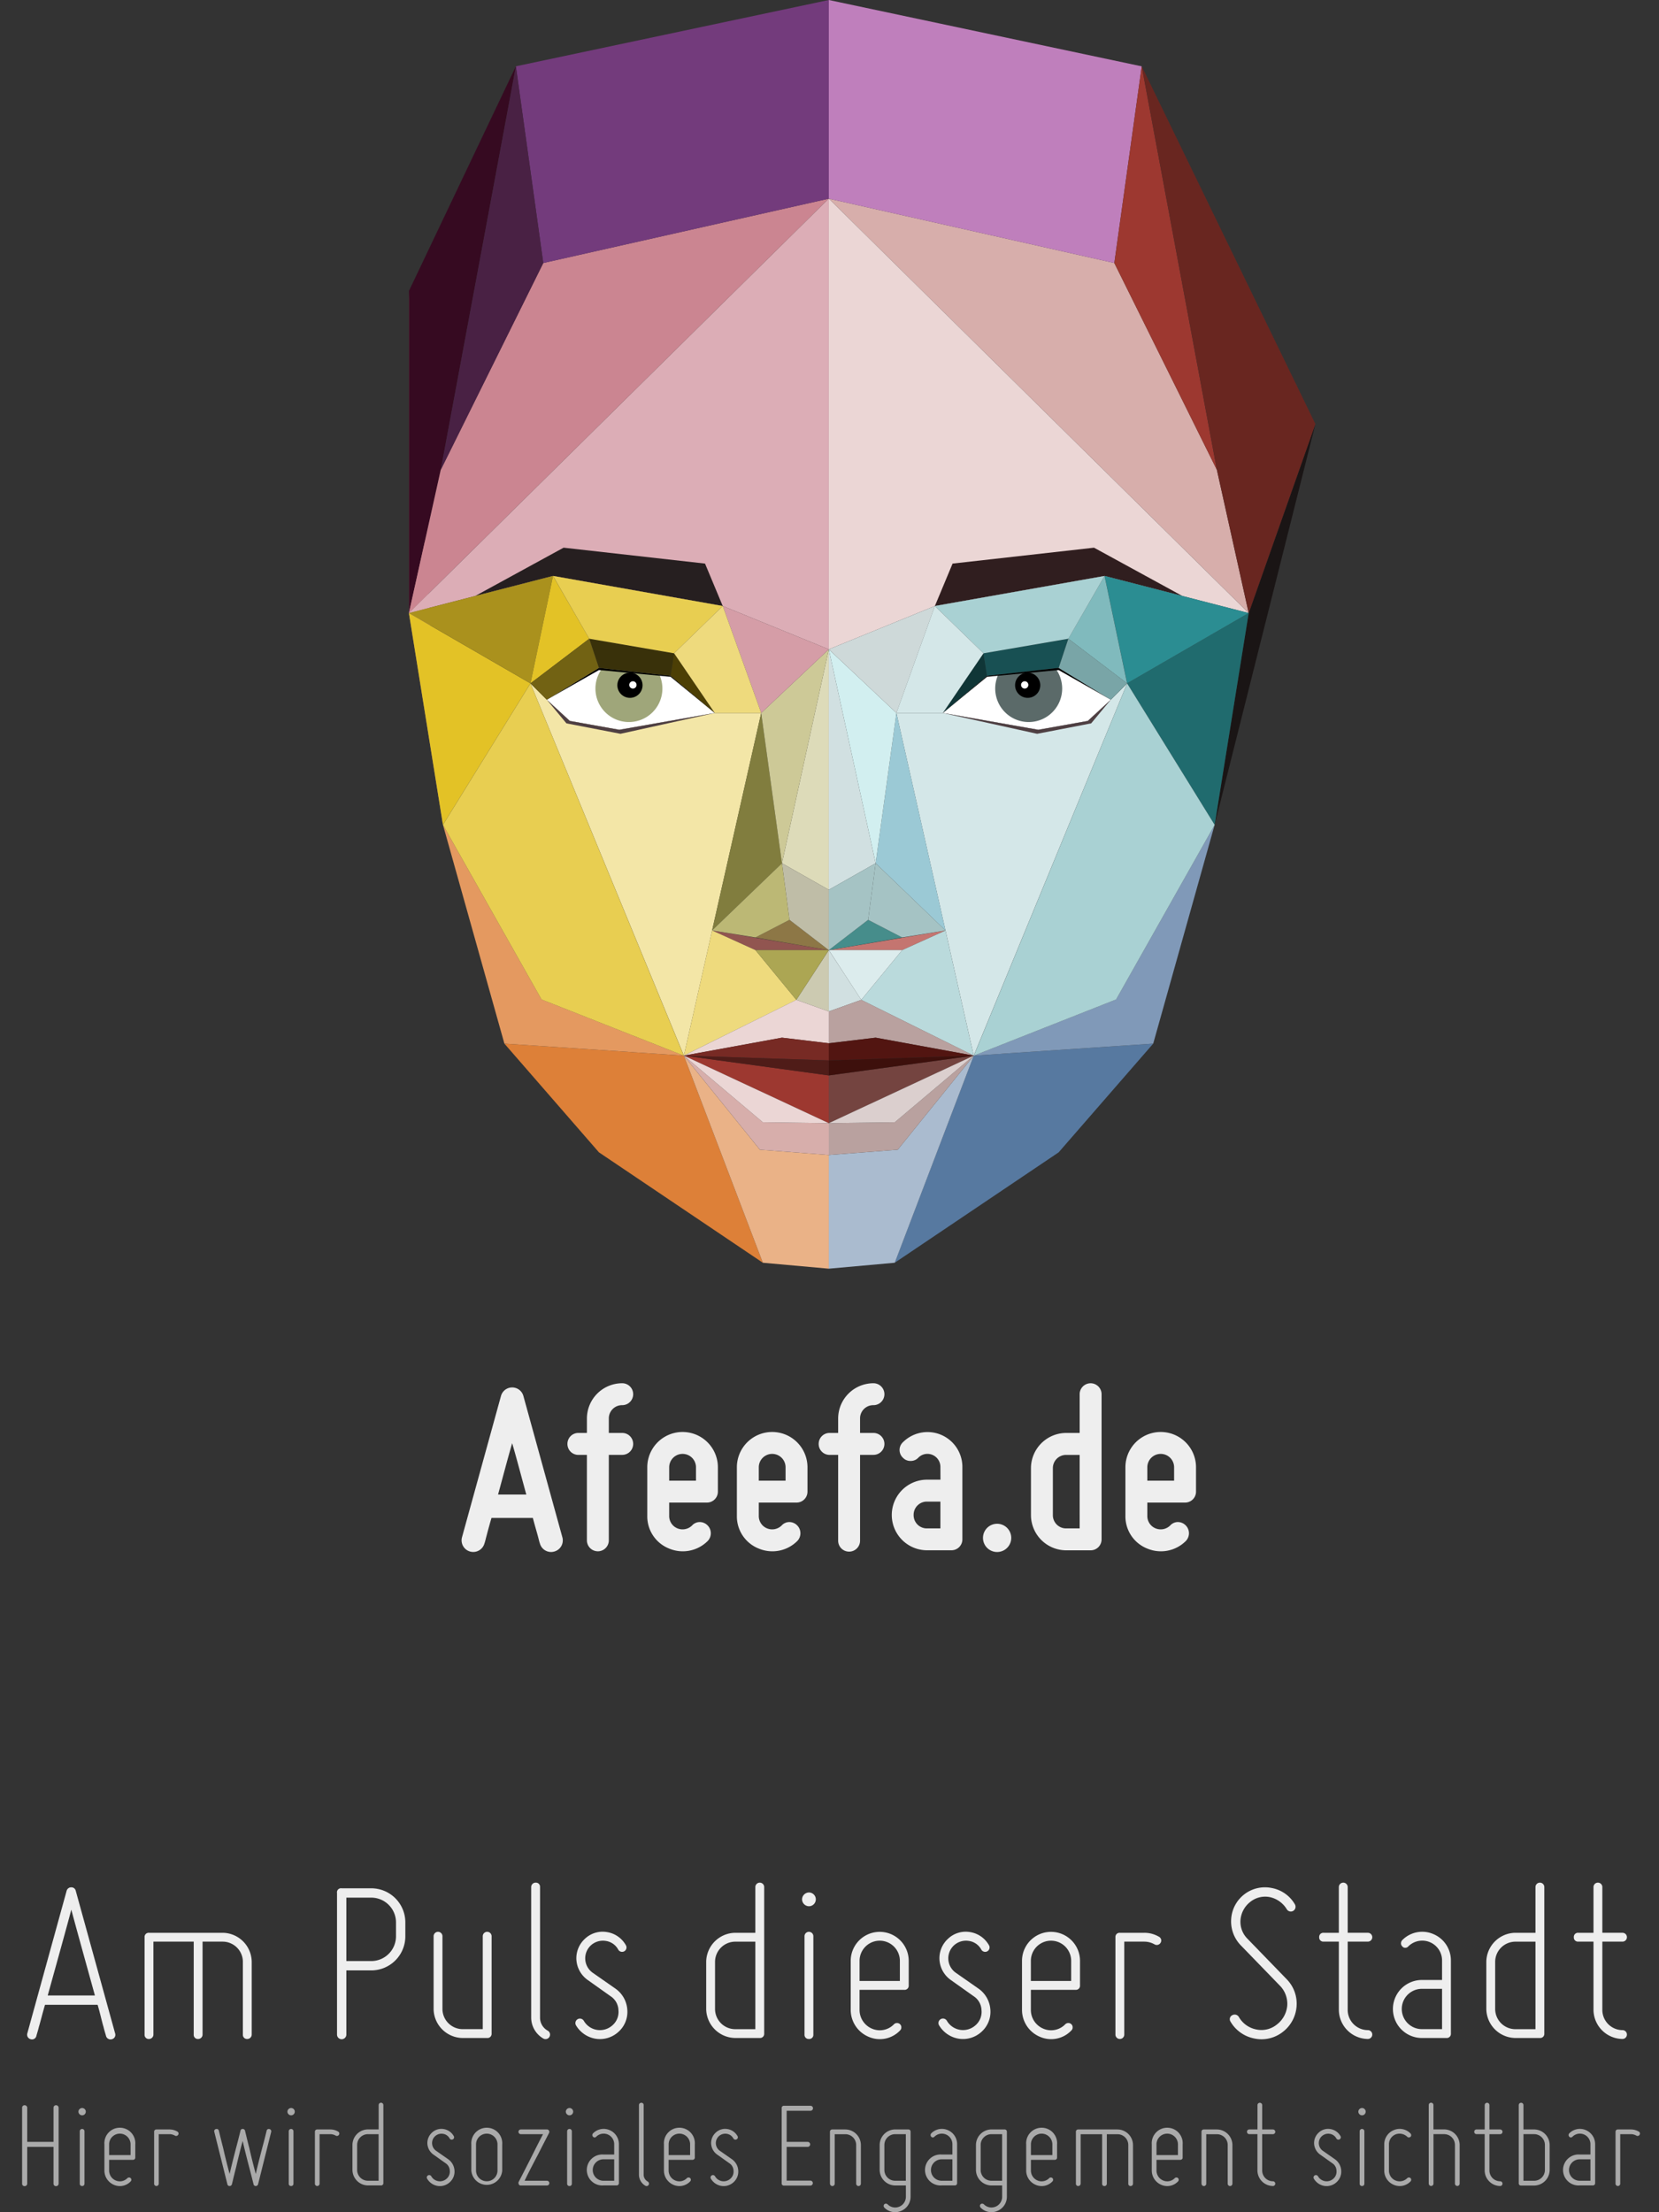 <svg xmlns="http://www.w3.org/2000/svg" xmlns:xlink="http://www.w3.org/1999/xlink" viewBox="0 0 150 200"><rect x="0" y="0" width="150" height="200" fill="#333333" stroke="none"/><defs><style>.a{clip-path:url(#b);}.b{fill:#956c6c;}.c{fill:#360a21;}.d{fill:#1a1515;}.e{fill:#f3e6a7;}.f{fill:#cb8591;}.g{fill:#fff;}.h{fill:#9fa67a;}.i{fill:#4c3f05;}.j{fill:#39310a;}.k{fill:#dcadb6;}.l{fill:#261f20;}.m{fill:#4e3f42;}.n{fill:#dd8038;}.o{fill:#e3c226;}.p{fill:#e49960;}.q{fill:#eab287;}.r{fill:#e8ce51;}.s{fill:#915550;}.t{fill:#eeda7d;}.u{fill:#cccab1;}.v{fill:#aca653;}.w{fill:#dddbb9;}.x{fill:#d7aeab;}.y{fill:#9d3830;}.z{fill:#ebd6d5;}.aa{fill:#772a24;}.ab{fill:#4f1c18;}.ac{fill:#aa911d;}.ad{fill:#817d3e;}.ae{fill:#cdc997;}.af{fill:#d59da7;}.ag{fill:#726213;}.ah{fill:#8d7746;}.ai{fill:#bfbda7;}.aj{fill:#bcb875;}.ak{fill:#733b7c;}.al{fill:#492144;}.am{fill:#d4e7e8;}.an{fill:#5b6a69;}.ao{fill:#103637;}.ap{fill:#185053;}.aq{fill:#301e1f;}.ar{fill:#5779a0;}.as{fill:#206b6e;}.at{fill:#8099b8;}.au{fill:#aabbcf;}.av{fill:#a9d1d3;}.aw{fill:#c47570;}.ax{fill:#badadc;}.ay{fill:#d1e0e1;}.az{fill:#dceced;}.ba{fill:#b9a19f;}.bb{fill:#744440;}.bc{fill:#dbcfce;}.bd{fill:#521511;}.be{fill:#3d100c;}.bf{fill:#2b8d92;}.bg{fill:#80babd;}.bh{fill:#9bc9d5;}.bi{fill:#d2eff0;}.bj{fill:#ced9d9;}.bk{fill:#79a5a7;}.bl{fill:#468d8b;}.bm{fill:#a5c3c4;}.bn{fill:#bf7fbc;}.bo{fill:#692620;}.bp{fill:#eee;}.bq{fill:#aaa;}</style><clipPath id="b"><rect width="150" height="200"/></clipPath></defs><g id="a" class="a"><g transform="translate(-6.783 -3.038)"><g transform="translate(43.756 3.038)"><path class="b" d="M109.43,124.692,106.353,76.43v29.12Z" transform="translate(-106.353 -50.123)"/><path class="c" d="M106.353,40.073l9.671-20.313L109.23,56.246l-2.877,12.947Z" transform="translate(-106.353 -13.766)"/><path class="d" d="M309.592,146.211l9.111-36.238-6.035,17.1Z" transform="translate(-236.741 -71.642)"/><path class="e" d="M153.676,178.073h4.2l-6.993,30.977L137.012,175.4l1.478,1.479,2.079,1.918,4.476.8Z" transform="translate(-126.022 -113.614)"/><path class="f" d="M144.317,53.137,118.5,58.956l-9.271,18.7-2.877,12.947Z" transform="translate(-106.353 -35.179)"/><path class="g" d="M156.32,175.569l-4-3.357-6.477-.719-4.713,2.878,2.079,1.918,4.476.8Z" transform="translate(-128.666 -111.111)"/><path class="h" d="M159.453,171.288a3.027,3.027,0,1,1-3.027-3.027,3.026,3.026,0,0,1,3.027,3.027" transform="translate(-136.535 -109.037)"/><path d="M161.2,173.83a1.139,1.139,0,1,1-1.139-1.139,1.14,1.14,0,0,1,1.139,1.139" transform="translate(-140.076 -111.879)"/><path class="g" d="M162.587,175.195a.33.33,0,1,1-.329-.33.329.329,0,0,1,.329.33" transform="translate(-142.006 -113.274)"/><path class="i" d="M172.67,167.814l3.677,5.395-4-3.356Z" transform="translate(-148.694 -108.75)"/><path class="j" d="M159.19,167.492l-6.476-.719-.877-2.637,7.673,1.318Z" transform="translate(-135.533 -106.39)"/><path class="k" d="M144.317,53.137V93.883l-9.592-3.916L119.38,87.249l-13.027,3.357Z" transform="translate(-106.353 -35.179)"/><path class="l" d="M123.056,145.54l7.04-1.814,15.345,2.718-1.6-3.836-12.788-1.438Z" transform="translate(-117.068 -91.656)"/><path class="m" d="M141.134,179.521l1.774,2.137,4.885.944,8.527-1.883-8.632,1.518-4.475-.8Z" transform="translate(-128.666 -116.261)"/><path d="M141.134,174.371l4.719-2.684,6.466.61,4,3.272-4-3.357-6.477-.72Z" transform="translate(-128.666 -111.111)"/><path class="n" d="M130.433,266.257l8.549,9.83,14.819,9.981-7.142-18.726Z" transform="translate(-121.801 -171.907)"/><path class="o" d="M106.353,157.669l3.077,19.142,7.912-12.788Z" transform="translate(-106.353 -102.242)"/><path class="p" d="M136.716,231.937l-16.225-1.085-5.555-19.781,8.912,15.785Z" transform="translate(-111.859 -136.502)"/><path class="q" d="M182.84,288.01l5.965.537V278.269l-6.234-.48-6.874-8.506Z" transform="translate(-150.84 -173.849)"/><path class="r" d="M122.849,175.4l13.867,33.654-12.868-5.081-8.911-15.785Z" transform="translate(-111.86 -113.614)"/><path class="s" d="M193.376,239.495h-6.634l-3.919-1.778Z" transform="translate(-155.412 -153.597)"/><path class="t" d="M182.171,239.495l3.7,4.5L175.7,249.032l2.554-11.315Z" transform="translate(-150.84 -153.597)"/><path class="u" d="M207.008,242.676v5.545l-2.937-1.049Z" transform="translate(-169.044 -156.778)"/><path class="v" d="M197.454,247.172l-3.7-4.5h6.634Z" transform="translate(-162.427 -156.778)"/><path class="w" d="M204.684,166.811l-4.235,19.341,4.235,2.4Z" transform="translate(-166.72 -108.107)"/><path class="x" d="M175.7,269.284l6.874,8.505,6.234.48v-2.877l-5.964-.08Z" transform="translate(-150.84 -173.849)"/><path class="y" d="M188.805,275.392v-4.316L175.7,269.284Z" transform="translate(-150.841 -173.849)"/><path class="z" d="M188.805,275.392,175.7,269.284l7.142,6.028Z" transform="translate(-150.841 -173.849)"/><path class="z" d="M188.805,256.268l-2.937-1.049-10.17,5.042,8.872-1.624,4.235.508Z" transform="translate(-150.841 -164.825)"/><path class="aa" d="M188.805,266.81l-13.107-.433,8.872-1.624,4.235.508Z" transform="translate(-150.841 -170.941)"/><path class="ab" d="M188.805,269.717l-13.107-.433,13.107,1.792Z" transform="translate(-150.841 -173.849)"/><path class="ac" d="M119.38,148.3l-13.028,3.357,10.99,6.354Z" transform="translate(-106.352 -96.233)"/><path class="o" d="M137.011,158.014l5.314-4.036-3.276-5.675Z" transform="translate(-126.021 -96.233)"/><path class="r" d="M145.973,153.978l7.673,1.319,4.4-4.276L142.7,148.3Z" transform="translate(-129.669 -96.233)"/><path class="ad" d="M187.262,182.865l1.879,13.587-6.318,6.075Z" transform="translate(-155.412 -118.406)"/><path class="ae" d="M195.207,172.566l6.114-5.755-4.236,19.341Z" transform="translate(-163.357 -108.107)"/><path class="af" d="M195.1,159.8l-9.592-3.916,3.477,9.671Z" transform="translate(-157.133 -101.097)"/><path class="t" d="M176.919,165.556h4.2l-3.477-9.671-4.4,4.276Z" transform="translate(-149.265 -101.097)"/><path class="ag" d="M143.2,166.772l-.876-2.637-5.315,4.036,1.478,1.479Z" transform="translate(-126.021 -106.39)"/><path class="ah" d="M200.391,237.777l-3.557-2.737-3.077,1.593Z" transform="translate(-162.427 -151.879)"/><path class="ai" d="M200.449,220.77l.679,5.115,3.556,2.737v-5.454Z" transform="translate(-166.72 -142.725)"/><path class="aj" d="M189.141,220.77l.679,5.115-3.077,1.593-3.92-.634Z" transform="translate(-155.412 -142.725)"/><path class="ak" d="M161.625,21l-25.816,5.819L133.331,9.032l28.294-5.994Z" transform="translate(-123.66 -3.038)"/><path class="al" d="M121.173,19.76,114.38,56.246l9.271-18.7Z" transform="translate(-111.502 -13.766)"/><path class="am" d="M233.517,178.073h-4.2l6.994,30.977L250.181,175.4l-1.478,1.479-2.079,1.918-4.476.8Z" transform="translate(-185.243 -113.614)"/><path class="x" d="M212.265,53.137l25.815,5.819,9.272,18.7,2.876,12.947Z" transform="translate(-174.301 -35.179)"/><path class="g" d="M241.028,175.569l4-3.357,6.477-.719,4.712,2.878-2.079,1.918-4.476.8Z" transform="translate(-192.754 -111.111)"/><path class="an" d="M254.239,171.288a3.027,3.027,0,1,0,3.027-3.027,3.026,3.026,0,0,0-3.027,3.027" transform="translate(-201.229 -109.037)"/><path d="M259.254,173.83a1.139,1.139,0,1,0,1.139-1.139,1.14,1.14,0,0,0-1.139,1.139" transform="translate(-204.447 -111.879)"/><path class="g" d="M260.76,175.195a.33.33,0,1,0,.33-.33.33.33,0,0,0-.33.33" transform="translate(-205.413 -113.274)"/><path class="ao" d="M244.7,167.814l-3.676,5.395,4-3.356Z" transform="translate(-192.754 -108.75)"/><path class="ap" d="M251.6,167.492l6.477-.719.876-2.637-7.673,1.318Z" transform="translate(-199.333 -106.39)"/><path class="z" d="M212.265,53.137V93.883l9.591-3.916L237.2,87.249l13.027,3.357Z" transform="translate(-174.301 -35.179)"/><path class="aq" d="M261.406,145.54l-7.039-1.814-15.345,2.718,1.6-3.836,12.788-1.438Z" transform="translate(-191.467 -91.656)"/><path class="m" d="M256.214,179.521l-1.774,2.137-4.885.944-8.526-1.883,8.631,1.518,4.475-.8Z" transform="translate(-192.754 -116.261)"/><path d="M256.214,174.371l-4.718-2.684-6.466.61-4,3.272,4-3.357,6.477-.72Z" transform="translate(-192.754 -111.111)"/><path class="ar" d="M252.272,266.257l-8.549,9.83L228.9,286.068l7.143-18.726Z" transform="translate(-184.976 -171.907)"/><path class="as" d="M298.506,157.669l-3.076,19.142-7.913-12.788Z" transform="translate(-222.579 -102.242)"/><path class="at" d="M248.831,231.937l16.225-1.085,5.555-19.781L261.7,226.856Z" transform="translate(-197.76 -136.502)"/><path class="au" d="M218.228,288.01l-5.964.537V278.269l6.234-.48,6.873-8.506Z" transform="translate(-174.3 -173.849)"/><path class="av" d="M262.7,175.4l-13.867,33.654,12.868-5.081,8.911-15.785Z" transform="translate(-197.76 -113.614)"/><path class="aw" d="M212.265,239.495H218.9l3.92-1.778Z" transform="translate(-174.301 -153.597)"/><path class="ax" d="M224.154,239.495l-3.7,4.5,10.171,5.042-2.554-11.315Z" transform="translate(-179.557 -153.597)"/><path class="ay" d="M212.265,242.676v5.545l2.937-1.049Z" transform="translate(-174.301 -156.778)"/><path class="az" d="M215.2,247.172l3.7-4.5h-6.633Z" transform="translate(-174.301 -156.778)"/><path class="ay" d="M212.265,166.811l4.235,19.341-4.235,2.4Z" transform="translate(-174.301 -108.107)"/><path class="ba" d="M225.372,269.284l-6.873,8.505-6.234.48v-2.877l5.964-.08Z" transform="translate(-174.301 -173.849)"/><path class="bb" d="M212.265,275.392v-4.316l13.107-1.792Z" transform="translate(-174.301 -173.849)"/><path class="bc" d="M212.265,275.392l13.107-6.108-7.143,6.028Z" transform="translate(-174.301 -173.849)"/><path class="ba" d="M212.265,256.268l2.937-1.049,10.17,5.042-8.872-1.624-4.235.508Z" transform="translate(-174.301 -164.825)"/><path class="bd" d="M212.265,266.81l13.107-.433-8.872-1.624-4.235.508Z" transform="translate(-174.301 -170.941)"/><path class="be" d="M212.265,269.717l13.107-.433-13.107,1.792Z" transform="translate(-174.301 -173.849)"/><path class="bf" d="M281.833,148.3l13.027,3.357-10.989,6.354Z" transform="translate(-218.932 -96.233)"/><path class="bg" d="M278,158.014l-5.314-4.036,3.277-5.675Z" transform="translate(-213.067 -96.233)"/><path class="av" d="M251.09,153.978l-7.673,1.319-4.4-4.276,15.346-2.718Z" transform="translate(-191.466 -96.233)"/><path class="bh" d="M225.96,182.865l-1.878,13.587,6.317,6.075Z" transform="translate(-181.882 -118.406)"/><path class="bi" d="M218.378,172.566l-6.114-5.755,4.236,19.341Z" transform="translate(-174.3 -108.107)"/><path class="bj" d="M212.265,159.8l9.591-3.916-3.477,9.671Z" transform="translate(-174.301 -101.097)"/><path class="am" d="M233.517,165.556h-4.2l3.477-9.671,4.4,4.276Z" transform="translate(-185.243 -101.097)"/><path class="bk" d="M270.247,166.772l.875-2.637,5.315,4.036-1.479,1.479Z" transform="translate(-211.499 -106.39)"/><path class="bl" d="M212.265,237.777l3.557-2.737,3.077,1.593Z" transform="translate(-174.301 -151.879)"/><path class="bm" d="M216.5,220.77l-.679,5.115-3.556,2.737v-5.454Z" transform="translate(-174.301 -142.725)"/><path class="bm" d="M222.865,220.77l-.679,5.115,3.077,1.593,3.92-.634Z" transform="translate(-180.666 -142.725)"/><path class="bn" d="M212.265,21l25.815,5.819,2.478-17.783L212.265,3.038Z" transform="translate(-174.301 -3.038)"/><path class="y" d="M286.762,19.76l6.794,36.486-9.271-18.7Z" transform="translate(-220.505 -13.766)"/><path class="bo" d="M306.9,52.1,291.2,19.76l6.794,36.486,2.876,12.947Z" transform="translate(-224.939 -13.766)"/></g><g transform="translate(48.519 128.095)"><path class="bp" d="M128.019,367.806a1.045,1.045,0,0,1-1.3-.726c-.066-.176-.11-.4-.176-.638-.11-.418-.286-.991-.462-1.673H122.34c-.2.682-.352,1.255-.462,1.673-.066.242-.11.462-.176.638a1.052,1.052,0,0,1-2.025-.573l3.522-12.768a1.051,1.051,0,0,1,2.025,0l3.522,12.768A1.045,1.045,0,0,1,128.019,367.806Zm-3.808-9.8c-.418,1.431-.858,3.126-1.277,4.645h2.554C125.069,361.135,124.629,359.44,124.21,358.009Z" transform="translate(-119.638 -352.593)"/><path class="bp" d="M146.333,357.405a.987.987,0,0,1,.991-.991h.77v-1.3a3.194,3.194,0,0,1,3.192-3.192.991.991,0,0,1,0,1.982,1.194,1.194,0,0,0-1.211,1.211v1.3h1.211a.991.991,0,0,1,0,1.982h-1.211v7.727a.991.991,0,1,1-1.982,0V358.4h-.77A.986.986,0,0,1,146.333,357.405Z" transform="translate(-136.764 -351.924)"/><path class="bp" d="M166.474,371.8v-4.4a3.192,3.192,0,0,1,6.384,0v2.2a.987.987,0,0,1-.991.991h-3.412V371.8a1.2,1.2,0,0,0,.749,1.123,1.222,1.222,0,0,0,1.321-.264.938.938,0,0,1,.682-.308,1,1,0,0,1,.726.308,1.01,1.01,0,0,1,0,1.409,3.19,3.19,0,0,1-3.478.682A3.128,3.128,0,0,1,166.474,371.8Zm1.982-4.4v1.211h2.422V367.4a1.211,1.211,0,1,0-2.422,0Z" transform="translate(-149.686 -359.804)"/><path class="bp" d="M189.073,371.8v-4.4a3.192,3.192,0,0,1,6.384,0v2.2a.987.987,0,0,1-.991.991h-3.412V371.8a1.2,1.2,0,0,0,.749,1.123,1.222,1.222,0,0,0,1.321-.264.938.938,0,0,1,.682-.308,1,1,0,0,1,.726.308,1.01,1.01,0,0,1,0,1.409,3.19,3.19,0,0,1-3.478.682A3.128,3.128,0,0,1,189.073,371.8Zm1.981-4.4v1.211h2.422V367.4a1.211,1.211,0,0,0-2.422,0Z" transform="translate(-164.184 -359.804)"/><path class="bp" d="M209.707,357.405a.987.987,0,0,1,.991-.991h.77v-1.3a3.194,3.194,0,0,1,3.192-3.192.991.991,0,1,1,0,1.982,1.194,1.194,0,0,0-1.211,1.211v1.3h1.211a.991.991,0,0,1,0,1.982h-1.211v7.727a.991.991,0,1,1-1.981,0V358.4h-.77A.986.986,0,0,1,209.707,357.405Z" transform="translate(-177.422 -351.924)"/><path class="bp" d="M232.532,367.343a1.173,1.173,0,0,0-.726-1.079,1.152,1.152,0,0,0-1.277.264.929.929,0,0,1-.7.286.915.915,0,0,1-.682-.286.96.96,0,0,1,0-1.409,3.151,3.151,0,0,1,5.372,2.223V373.9a.987.987,0,0,1-.991.991h-2.2a3.192,3.192,0,1,1,0-6.384h1.21Zm-2.421,4.359a1.194,1.194,0,0,0,1.211,1.211h1.21V370.49h-1.21A1.194,1.194,0,0,0,230.111,371.7Z" transform="translate(-189.241 -359.792)"/><path class="bp" d="M252.433,387.36a1.277,1.277,0,1,1-1.277,1.277A1.278,1.278,0,0,1,252.433,387.36Z" transform="translate(-204.014 -374.658)"/><path class="bp" d="M263.254,363.833v-4.227a3.194,3.194,0,0,1,3.192-3.192h1.211v-3.5a.991.991,0,0,1,1.982,0v13.121a.987.987,0,0,1-.991.991h-2.2A3.194,3.194,0,0,1,263.254,363.833Zm1.981-4.227v4.227a1.194,1.194,0,0,0,1.211,1.211h1.211V358.4h-1.211A1.194,1.194,0,0,0,265.235,359.606Z" transform="translate(-211.775 -351.923)"/><path class="bp" d="M287.08,371.8v-4.4a3.192,3.192,0,0,1,6.384,0v2.2a.987.987,0,0,1-.991.991h-3.412V371.8a1.2,1.2,0,0,0,.749,1.123,1.222,1.222,0,0,0,1.321-.264.938.938,0,0,1,.682-.308,1,1,0,0,1,.726.308,1.01,1.01,0,0,1,0,1.409,3.19,3.19,0,0,1-3.478.682A3.128,3.128,0,0,1,287.08,371.8Zm1.981-4.4v1.211h2.422V367.4a1.211,1.211,0,1,0-2.422,0Z" transform="translate(-227.061 -359.804)"/></g><g transform="translate(9.236 173.242)"><path class="bp" d="M17.708,492.786a.422.422,0,0,1-.533-.311c-.067-.244-.156-.511-.222-.8-.156-.511-.289-1.178-.533-2H11.663c-.245.822-.4,1.489-.556,2-.067.289-.156.556-.222.8a.4.4,0,0,1-.511.311.422.422,0,0,1-.311-.533l3.555-12.889a.427.427,0,0,1,.423-.311.4.4,0,0,1,.4.311L18,492.252A.41.41,0,0,1,17.708,492.786Zm-3.667-11.712c-.356,1.356-1.356,4.956-2.133,7.756h4.267C15.4,486.03,14.4,482.43,14.041,481.074Z" transform="translate(-10.046 -478.63)"/><path class="bp" d="M40.468,499.722a.4.4,0,0,1-.4.4.373.373,0,0,1-.4-.4v-8.8a.373.373,0,0,1,.4-.4h6.667a2.656,2.656,0,0,1,2.622,2.622v6.578a.4.4,0,0,1-.4.4.373.373,0,0,1-.4-.4v-6.578a1.83,1.83,0,0,0-1.822-1.822H44.912v8.4a.4.4,0,0,1-.4.4.373.373,0,0,1-.4-.4v-8.4H40.468Z" transform="translate(-29.05 -485.988)"/><path class="bp" d="M88.634,479.3H91.3a3.082,3.082,0,0,1,3.089,3.089v1.245a3.082,3.082,0,0,1-3.089,3.089H89.056v5.8a.422.422,0,1,1-.845,0v-12.8A.368.368,0,0,1,88.634,479.3Zm2.667.845H89.056v5.733H91.3a2.238,2.238,0,0,0,2.244-2.245v-1.245A2.238,2.238,0,0,0,91.3,480.145Z" transform="translate(-60.193 -478.789)"/><path class="bp" d="M112.578,497.252v-6.578a.4.4,0,1,1,.8,0v6.578a1.831,1.831,0,0,0,1.822,1.822h1.822v-8.4a.4.4,0,1,1,.8,0v8.8a.373.373,0,0,1-.4.4H115.2A2.656,2.656,0,0,1,112.578,497.252Z" transform="translate(-75.826 -485.829)"/><path class="bp" d="M137.192,490.074v-11.8a.4.4,0,0,1,.4-.4.373.373,0,0,1,.4.4v11.8a1.337,1.337,0,0,0,.689,1.178.408.408,0,1,1-.4.711A2.191,2.191,0,0,1,137.192,490.074Z" transform="translate(-91.617 -477.874)"/><path class="bp" d="M152.223,497.349a1.564,1.564,0,0,0-.711-1.266l-2.067-1.467a2.429,2.429,0,0,1-1.022-1.8,2.383,2.383,0,0,1,.777-1.933,2.323,2.323,0,0,1,1.978-.6,2.385,2.385,0,0,1,1.711,1.178.4.4,0,0,1-.133.556.4.4,0,0,1-.556-.156,1.522,1.522,0,0,0-1.133-.778,1.611,1.611,0,0,0-1.333.4,1.595,1.595,0,0,0,.178,2.489l2.067,1.444a2.521,2.521,0,0,1,1.045,1.889,2.413,2.413,0,0,1-.8,2,2.476,2.476,0,0,1-2.067.622,2.541,2.541,0,0,1-1.778-1.222.408.408,0,0,1,.711-.4,1.688,1.688,0,0,0,2.6.4A1.592,1.592,0,0,0,152.223,497.349Z" transform="translate(-98.759 -485.815)"/><path class="bp" d="M181.334,489.3V485.03a2.656,2.656,0,0,1,2.622-2.622h1.822v-4.134a.4.4,0,1,1,.8,0v13.244a.373.373,0,0,1-.4.4h-2.222A2.656,2.656,0,0,1,181.334,489.3Zm.8-4.267V489.3a1.831,1.831,0,0,0,1.822,1.822h1.822v-7.911h-1.822A1.831,1.831,0,0,0,182.134,485.03Z" transform="translate(-119.936 -477.874)"/><path class="bp" d="M205.514,480.976a.636.636,0,0,1,.622-.622.622.622,0,1,1,0,1.245A.636.636,0,0,1,205.514,480.976Zm.622,12.622a.373.373,0,0,1-.4-.4V484.31a.4.4,0,1,1,.8,0V493.2A.373.373,0,0,1,206.136,493.6Z" transform="translate(-135.449 -479.465)"/><path class="bp" d="M217.789,497.34V492.9a2.622,2.622,0,0,1,5.244,0v2.222a.373.373,0,0,1-.4.4h-4.045v1.822a1.836,1.836,0,0,0,1.133,1.689,1.779,1.779,0,0,0,1.978-.4.369.369,0,0,1,.267-.111.382.382,0,0,1,.4.4.366.366,0,0,1-.111.267,2.523,2.523,0,0,1-2.845.578A2.639,2.639,0,0,1,217.789,497.34Zm.8-4.444v1.822h3.645V492.9a1.822,1.822,0,1,0-3.645,0Z" transform="translate(-143.324 -485.829)"/><path class="bp" d="M243.8,497.349a1.564,1.564,0,0,0-.711-1.266l-2.067-1.467a2.429,2.429,0,0,1-1.022-1.8,2.383,2.383,0,0,1,.777-1.933,2.323,2.323,0,0,1,1.978-.6,2.385,2.385,0,0,1,1.711,1.178.4.4,0,0,1-.133.556.4.4,0,0,1-.556-.156,1.522,1.522,0,0,0-1.133-.778,1.611,1.611,0,0,0-1.333.4,1.595,1.595,0,0,0,.178,2.489l2.067,1.444A2.521,2.521,0,0,1,244.6,497.3a2.413,2.413,0,0,1-.8,2,2.476,2.476,0,0,1-2.067.622,2.541,2.541,0,0,1-1.778-1.222.408.408,0,0,1,.711-.4,1.688,1.688,0,0,0,2.6.4A1.592,1.592,0,0,0,243.8,497.349Z" transform="translate(-157.508 -485.815)"/><path class="bp" d="M261,497.34V492.9a2.622,2.622,0,1,1,5.244,0v2.222a.373.373,0,0,1-.4.4H261.8v1.822a1.836,1.836,0,0,0,1.133,1.689,1.779,1.779,0,0,0,1.978-.4.369.369,0,0,1,.267-.111.382.382,0,0,1,.4.4.366.366,0,0,1-.111.267,2.523,2.523,0,0,1-2.845.578A2.639,2.639,0,0,1,261,497.34Zm.8-4.444v1.822h3.645V492.9a1.822,1.822,0,1,0-3.645,0Z" transform="translate(-171.047 -485.829)"/><path class="bp" d="M284.563,499.722v-8.8a.373.373,0,0,1,.4-.4h2.222a2.587,2.587,0,0,1,1.311.356.383.383,0,0,1,.156.533.4.4,0,0,1-.556.156,1.862,1.862,0,0,0-.911-.245h-1.822v8.4a.4.4,0,1,1-.8,0Z" transform="translate(-186.163 -485.988)"/><path class="bp" d="M318.607,489.77a2.338,2.338,0,0,0-.666-1.822l-3.533-3.644a3.106,3.106,0,0,1-.867-2.4,3.057,3.057,0,0,1,3.689-2.778,3.056,3.056,0,0,1,2.067,1.467.435.435,0,0,1-.156.6.429.429,0,0,1-.578-.156,2.376,2.376,0,0,0-1.511-1.089,2.145,2.145,0,0,0-1.778.422,2.3,2.3,0,0,0-.889,1.6,2.164,2.164,0,0,0,.622,1.733l3.555,3.667a3.159,3.159,0,0,1,.889,2.467,3.208,3.208,0,0,1-1.267,2.311,3.109,3.109,0,0,1-2.555.577,3.2,3.2,0,0,1-2.156-1.533.4.4,0,0,1,.177-.578.44.44,0,0,1,.578.156,2.325,2.325,0,0,0,1.556,1.133,2.211,2.211,0,0,0,1.889-.444A2.414,2.414,0,0,0,318.607,489.77Z" transform="translate(-204.674 -478.636)"/><path class="bp" d="M335.958,482.808a.373.373,0,0,1,.4-.4h1.378v-4.134a.4.4,0,0,1,.8,0v4.133h1.822a.4.4,0,1,1,0,.8h-1.822v6.178a1.831,1.831,0,0,0,1.822,1.822.4.4,0,1,1,0,.8,2.656,2.656,0,0,1-2.622-2.622v-6.178h-1.378A.373.373,0,0,1,335.958,482.808Z" transform="translate(-219.136 -477.874)"/><path class="bp" d="M359,492.839a1.791,1.791,0,0,0-3.045-1.266.36.36,0,0,1-.289.133.316.316,0,0,1-.267-.133.368.368,0,0,1-.111-.267.422.422,0,0,1,.111-.289,2.529,2.529,0,0,1,2.8-.556,2.581,2.581,0,0,1,1.6,2.378v6.622a.373.373,0,0,1-.4.4H357.18a2.622,2.622,0,0,1,0-5.244H359Zm-1.822,6.222H359v-3.645H357.18a1.822,1.822,0,0,0,0,3.645Z" transform="translate(-231.068 -485.817)"/><path class="bp" d="M378.117,489.3V485.03a2.656,2.656,0,0,1,2.622-2.622h1.822v-4.134a.4.4,0,1,1,.8,0v13.244a.373.373,0,0,1-.4.4h-2.222A2.656,2.656,0,0,1,378.117,489.3Zm.8-4.267V489.3a1.831,1.831,0,0,0,1.822,1.822h1.822v-7.911h-1.822A1.831,1.831,0,0,0,378.917,485.03Z" transform="translate(-246.183 -477.874)"/><path class="bp" d="M400.188,482.808a.373.373,0,0,1,.4-.4h1.378v-4.134a.4.4,0,1,1,.8,0v4.133h1.822a.4.4,0,1,1,0,.8h-1.822v6.178a1.83,1.83,0,0,0,1.822,1.822.4.4,0,1,1,0,.8,2.656,2.656,0,0,1-2.622-2.622v-6.178h-1.378A.373.373,0,0,1,400.188,482.808Z" transform="translate(-260.342 -477.874)"/></g><g transform="translate(8.783 193.142)"><path class="bq" d="M11.622,534.245a.218.218,0,0,1,.225-.225.228.228,0,0,1,.237.225v6.862a.228.228,0,0,1-.237.225.218.218,0,0,1-.225-.225v-3.324H9.244v3.324a.228.228,0,0,1-.237.225.218.218,0,0,1-.225-.225v-6.862a.218.218,0,0,1,.225-.225.228.228,0,0,1,.237.225v3.087h2.378Z" transform="translate(-8.783 -533.795)"/><path class="bq" d="M23,535.044a.339.339,0,0,1,.332-.331.331.331,0,0,1,0,.663A.339.339,0,0,1,23,535.044Zm.332,6.72a.2.2,0,0,1-.213-.213v-4.732a.213.213,0,0,1,.426,0v4.732A.2.2,0,0,1,23.337,541.764Z" transform="translate(-17.907 -534.239)"/><path class="bq" d="M29.539,543.755v-2.366a1.4,1.4,0,1,1,2.792,0v1.183a.2.2,0,0,1-.213.213H29.965v.97a.978.978,0,0,0,.6.9.948.948,0,0,0,1.053-.213.2.2,0,0,1,.142-.059.2.2,0,0,1,.213.213.2.2,0,0,1-.059.142,1.343,1.343,0,0,1-1.514.308A1.4,1.4,0,0,1,29.539,543.755Zm.426-2.366v.97h1.94v-.97a.97.97,0,1,0-1.94,0Z" transform="translate(-22.099 -537.627)"/><path class="bq" d="M42.079,545.024v-4.685a.2.2,0,0,1,.213-.213h1.183a1.378,1.378,0,0,1,.7.189.2.2,0,0,1,.083.284.214.214,0,0,1-.3.082,1,1,0,0,0-.485-.13H42.5v4.472a.213.213,0,1,1-.426,0Z" transform="translate(-30.144 -537.712)"/><path class="bq" d="M57.394,540.005a.2.2,0,0,1,.261.154c.13.532.248,1.041.379,1.526.189.852.438,1.822.591,2.378.13-.568.367-1.526.591-2.378q.195-.728.39-1.526a.193.193,0,0,1,.2-.166.214.214,0,0,1,.213.166c.13.532.248,1.041.379,1.526.189.852.438,1.822.591,2.378.13-.568.367-1.526.591-2.378q.2-.728.39-1.526a.2.2,0,0,1,.261-.154.21.21,0,0,1,.154.248L61.2,544.986a.215.215,0,0,1-.213.166.193.193,0,0,1-.2-.166q-.2-.8-.391-1.526c-.225-.852-.461-1.81-.591-2.378-.154.556-.4,1.526-.591,2.378-.13.485-.248.994-.379,1.526a.214.214,0,0,1-.213.166.194.194,0,0,1-.2-.166l-1.183-4.732A.192.192,0,0,1,57.394,540.005Z" transform="translate(-39.864 -537.627)"/><path class="bq" d="M75.705,535.044a.339.339,0,0,1,.332-.331.331.331,0,0,1,0,.663A.339.339,0,0,1,75.705,535.044Zm.332,6.72a.2.2,0,0,1-.213-.213v-4.732a.213.213,0,0,1,.426,0v4.732A.2.2,0,0,1,76.037,541.764Z" transform="translate(-51.717 -534.239)"/><path class="bq" d="M82.635,545.024v-4.685a.2.2,0,0,1,.213-.213h1.183a1.378,1.378,0,0,1,.7.189.2.2,0,0,1,.083.284.214.214,0,0,1-.3.082,1,1,0,0,0-.485-.13h-.97v4.472a.213.213,0,1,1-.426,0Z" transform="translate(-56.163 -537.712)"/><path class="bq" d="M92.107,539.472V537.2a1.414,1.414,0,0,1,1.4-1.4h.97v-2.2a.213.213,0,1,1,.426,0v7.051a.2.2,0,0,1-.213.213H93.5A1.414,1.414,0,0,1,92.107,539.472Zm.425-2.271v2.271a.975.975,0,0,0,.97.97h.97v-4.212H93.5A.975.975,0,0,0,92.532,537.2Z" transform="translate(-62.24 -533.391)"/><path class="bq" d="M112.943,543.76a.833.833,0,0,0-.379-.675l-1.1-.781a1.293,1.293,0,0,1-.544-.958,1.27,1.27,0,0,1,.414-1.029,1.237,1.237,0,0,1,1.053-.32,1.268,1.268,0,0,1,.911.627.211.211,0,0,1-.071.3.215.215,0,0,1-.3-.083.809.809,0,0,0-.6-.414.858.858,0,0,0-.71.213.849.849,0,0,0,.095,1.325l1.1.769a1.341,1.341,0,0,1,.556,1.006,1.284,1.284,0,0,1-.426,1.065,1.318,1.318,0,0,1-1.1.331,1.351,1.351,0,0,1-.946-.651.217.217,0,1,1,.378-.213.9.9,0,0,0,1.384.213A.845.845,0,0,0,112.943,543.76Z" transform="translate(-74.276 -537.619)"/><path class="bq" d="M122.1,543.755v-2.366a1.4,1.4,0,1,1,2.792,0v2.366a1.4,1.4,0,0,1-2.792,0Zm.425-2.366v2.366a.97.97,0,0,0,1.94,0V541.39a.97.97,0,1,0-1.94,0Z" transform="translate(-81.484 -537.627)"/><path class="bq" d="M133.994,544.881c.367-.71.7-1.361,1.006-1.964.509-1.018,1.053-2.094,1.207-2.366h-2.011a.213.213,0,0,1,0-.426h2.366a.184.184,0,0,1,.177.107.193.193,0,0,1,.035.107.283.283,0,0,1-.023.095c-.367.71-.7,1.361-1.006,1.964-.532,1.006-1.089,2.094-1.207,2.366h2.023a.213.213,0,0,1,0,.426H134.2a.189.189,0,0,1-.189-.107.171.171,0,0,1-.024-.107C133.982,544.928,133.982,544.893,133.994,544.881Z" transform="translate(-89.105 -537.711)"/><path class="bq" d="M145.927,535.044a.339.339,0,0,1,.332-.331.331.331,0,0,1,0,.663A.339.339,0,0,1,145.927,535.044Zm.332,6.72a.2.2,0,0,1-.213-.213v-4.732a.213.213,0,0,1,.426,0v4.732A.2.2,0,0,1,146.259,541.764Z" transform="translate(-96.768 -534.239)"/><path class="bq" d="M153.9,541.36a.953.953,0,0,0-1.621-.674.192.192,0,0,1-.154.071.168.168,0,0,1-.142-.071.2.2,0,0,1-.059-.142.223.223,0,0,1,.059-.154,1.345,1.345,0,0,1,1.49-.3,1.374,1.374,0,0,1,.852,1.266v3.525a.2.2,0,0,1-.213.213h-1.183a1.4,1.4,0,1,1,0-2.792h.97v-.947Zm-.97,3.313h.97v-1.94h-.97a.97.97,0,0,0,0,1.94Z" transform="translate(-100.367 -537.621)"/><path class="bq" d="M164.374,539.888v-6.282a.212.212,0,0,1,.213-.213.2.2,0,0,1,.213.213v6.282a.712.712,0,0,0,.366.627.217.217,0,1,1-.213.378A1.166,1.166,0,0,1,164.374,539.888Z" transform="translate(-108.603 -533.392)"/><path class="bq" d="M170.677,543.755v-2.366a1.4,1.4,0,1,1,2.792,0v1.183a.2.2,0,0,1-.213.213H171.1v.97a.978.978,0,0,0,.6.9.948.948,0,0,0,1.053-.213.2.2,0,0,1,.142-.059.2.2,0,0,1,.213.213.2.2,0,0,1-.059.142,1.343,1.343,0,0,1-1.514.308A1.4,1.4,0,0,1,170.677,543.755Zm.426-2.366v.97h1.94v-.97a.97.97,0,1,0-1.94,0Z" transform="translate(-112.646 -537.627)"/><path class="bq" d="M184.52,543.76a.833.833,0,0,0-.379-.675l-1.1-.781a1.293,1.293,0,0,1-.544-.958,1.27,1.27,0,0,1,.414-1.029,1.237,1.237,0,0,1,1.053-.32,1.268,1.268,0,0,1,.911.627.211.211,0,0,1-.071.3.215.215,0,0,1-.3-.083.809.809,0,0,0-.6-.414.858.858,0,0,0-.71.213.849.849,0,0,0,.095,1.325l1.1.769a1.341,1.341,0,0,1,.556,1.006,1.284,1.284,0,0,1-.426,1.065,1.318,1.318,0,0,1-1.1.331,1.351,1.351,0,0,1-.946-.651.217.217,0,1,1,.378-.213.9.9,0,0,0,1.384.213A.847.847,0,0,0,184.52,543.76Z" transform="translate(-120.197 -537.619)"/><path class="bq" d="M200.377,541.144v-6.767a.2.2,0,0,1,.225-.225h2.366a.225.225,0,1,1,0,.449h-2.141v2.815h1.9a.225.225,0,0,1,0,.45h-1.9v3.052h2.141a.225.225,0,0,1,0,.45H200.6A.2.2,0,0,1,200.377,541.144Z" transform="translate(-131.701 -533.879)"/><path class="bq" d="M212.553,545.024v-4.685a.2.2,0,0,1,.213-.213h1.183a1.414,1.414,0,0,1,1.4,1.4v3.5a.213.213,0,0,1-.426,0v-3.5a.975.975,0,0,0-.97-.97h-.97v4.472a.213.213,0,0,1-.426,0Z" transform="translate(-139.512 -537.712)"/><path class="bq" d="M225.093,543.793v-2.271a1.414,1.414,0,0,1,1.4-1.4h1.183a.2.2,0,0,1,.213.213v5.868a1.387,1.387,0,0,1-.863,1.29,1.352,1.352,0,0,1-1.514-.307.225.225,0,0,1-.059-.154.2.2,0,0,1,.2-.2.224.224,0,0,1,.154.059.967.967,0,0,0,1.656-.686v-1.017h-.97A1.414,1.414,0,0,1,225.093,543.793Zm.426-2.271v2.271a.975.975,0,0,0,.97.97h.97v-4.212h-.97A.975.975,0,0,0,225.519,541.522Z" transform="translate(-147.557 -537.711)"/><path class="bq" d="M239.206,541.36a.953.953,0,0,0-1.621-.674.192.192,0,0,1-.154.071.168.168,0,0,1-.142-.071.2.2,0,0,1-.059-.142.223.223,0,0,1,.059-.154,1.345,1.345,0,0,1,1.49-.3,1.374,1.374,0,0,1,.852,1.266v3.525a.2.2,0,0,1-.213.213h-1.183a1.4,1.4,0,1,1,0-2.792h.97v-.947Zm-.97,3.313h.97v-1.94h-.97a.97.97,0,0,0,0,1.94Z" transform="translate(-155.093 -537.621)"/><path class="bq" d="M249.381,543.793v-2.271a1.414,1.414,0,0,1,1.4-1.4h1.183a.2.2,0,0,1,.213.213v5.868a1.387,1.387,0,0,1-.864,1.29,1.352,1.352,0,0,1-1.514-.307.225.225,0,0,1-.059-.154.2.2,0,0,1,.2-.2.224.224,0,0,1,.154.059.967.967,0,0,0,1.656-.686v-1.017h-.97A1.414,1.414,0,0,1,249.381,543.793Zm.426-2.271v2.271a.975.975,0,0,0,.97.97h.97v-4.212h-.97A.975.975,0,0,0,249.807,541.522Z" transform="translate(-163.139 -537.711)"/><path class="bq" d="M262.052,543.755v-2.366a1.4,1.4,0,1,1,2.792,0v1.183a.2.2,0,0,1-.213.213h-2.153v.97a.978.978,0,0,0,.6.9.948.948,0,0,0,1.053-.213.2.2,0,0,1,.142-.059.2.2,0,0,1,.213.213.2.2,0,0,1-.059.142,1.343,1.343,0,0,1-1.514.308A1.4,1.4,0,0,1,262.052,543.755Zm.426-2.366v.97h1.94v-.97a.97.97,0,1,0-1.94,0Z" transform="translate(-171.268 -537.627)"/><path class="bq" d="M275.018,545.024a.212.212,0,0,1-.213.213.2.2,0,0,1-.213-.213v-4.685a.2.2,0,0,1,.213-.213h3.549a1.414,1.414,0,0,1,1.4,1.4v3.5a.212.212,0,0,1-.213.213.2.2,0,0,1-.213-.213v-3.5a.975.975,0,0,0-.97-.97h-.97v4.472a.212.212,0,0,1-.213.213.2.2,0,0,1-.213-.213v-4.472h-1.94v4.472Z" transform="translate(-179.313 -537.712)"/><path class="bq" d="M293.732,543.755v-2.366a1.4,1.4,0,1,1,2.792,0v1.183a.2.2,0,0,1-.213.213h-2.153v.97a.978.978,0,0,0,.6.9.948.948,0,0,0,1.053-.213.2.2,0,0,1,.142-.059.2.2,0,0,1,.213.213.2.2,0,0,1-.059.142,1.343,1.343,0,0,1-1.514.308A1.4,1.4,0,0,1,293.732,543.755Zm.426-2.366v.97h1.94v-.97a.97.97,0,1,0-1.94,0Z" transform="translate(-191.593 -537.627)"/><path class="bq" d="M306.272,545.024v-4.685a.2.2,0,0,1,.213-.213h1.183a1.414,1.414,0,0,1,1.4,1.4v3.5a.213.213,0,0,1-.426,0v-3.5a.975.975,0,0,0-.97-.97h-.97v4.472a.213.213,0,0,1-.426,0Z" transform="translate(-199.638 -537.712)"/><path class="bq" d="M317.755,536.019a.2.2,0,0,1,.213-.213h.733v-2.2a.213.213,0,1,1,.426,0v2.2h.97a.213.213,0,1,1,0,.426h-.97v3.289a.974.974,0,0,0,.97.97.213.213,0,0,1,0,.426,1.414,1.414,0,0,1-1.4-1.4v-3.289h-.733A.2.2,0,0,1,317.755,536.019Z" transform="translate(-207.005 -533.392)"/><path class="bq" d="M336.613,543.76a.833.833,0,0,0-.379-.675l-1.1-.781a1.294,1.294,0,0,1-.544-.958,1.27,1.27,0,0,1,.414-1.029,1.237,1.237,0,0,1,1.053-.32,1.268,1.268,0,0,1,.911.627.211.211,0,0,1-.071.3.215.215,0,0,1-.3-.083.809.809,0,0,0-.6-.414.858.858,0,0,0-.71.213.849.849,0,0,0,.095,1.325l1.1.769a1.342,1.342,0,0,1,.556,1.006,1.284,1.284,0,0,1-.426,1.065,1.318,1.318,0,0,1-1.1.331,1.351,1.351,0,0,1-.946-.651.217.217,0,1,1,.378-.213.9.9,0,0,0,1.384.213A.845.845,0,0,0,336.613,543.76Z" transform="translate(-217.772 -537.619)"/><path class="bq" d="M345.837,535.044a.339.339,0,0,1,.332-.331.331.331,0,0,1,0,.663A.339.339,0,0,1,345.837,535.044Zm.332,6.72a.2.2,0,0,1-.213-.213v-4.732a.213.213,0,0,1,.426,0v4.732A.2.2,0,0,1,346.169,541.764Z" transform="translate(-225.021 -534.239)"/><path class="bq" d="M352.371,543.745v-2.366a1.386,1.386,0,0,1,.863-1.29,1.352,1.352,0,0,1,1.514.307.226.226,0,0,1,.059.154.2.2,0,0,1-.059.142.223.223,0,0,1-.154.059.194.194,0,0,1-.142-.059,1.01,1.01,0,0,0-1.065-.213.967.967,0,0,0-.591.9v2.366a.967.967,0,0,0,1.656.686.2.2,0,0,1,.142-.059.2.2,0,0,1,.213.213.2.2,0,0,1-.059.142,1.351,1.351,0,0,1-1.514.307A1.387,1.387,0,0,1,352.371,543.745Z" transform="translate(-229.213 -537.616)"/><path class="bq" d="M363.591,540.7v-7.1a.213.213,0,1,1,.426,0v2.2h.97a1.414,1.414,0,0,1,1.4,1.4v3.5a.213.213,0,0,1-.426,0v-3.5a.975.975,0,0,0-.97-.97h-.97V540.7a.213.213,0,0,1-.426,0Z" transform="translate(-236.411 -533.392)"/><path class="bq" d="M375.074,536.019a.2.2,0,0,1,.213-.213h.733v-2.2a.213.213,0,1,1,.426,0v2.2h.97a.213.213,0,1,1,0,.426h-.97v3.289a.974.974,0,0,0,.97.97.213.213,0,0,1,0,.426,1.414,1.414,0,0,1-1.4-1.4v-3.289h-.733A.2.2,0,0,1,375.074,536.019Z" transform="translate(-243.778 -533.392)"/><path class="bq" d="M386.294,540.656v-7.051a.213.213,0,1,1,.426,0v2.2h.97a1.414,1.414,0,0,1,1.4,1.4v2.271a1.414,1.414,0,0,1-1.4,1.4h-1.183A.2.2,0,0,1,386.294,540.656Zm.426-.212h.97a.975.975,0,0,0,.97-.97V537.2a.975.975,0,0,0-.97-.97h-.97Z" transform="translate(-250.976 -533.392)"/><path class="bq" d="M400.143,541.36a.953.953,0,0,0-1.621-.674.192.192,0,0,1-.154.071.168.168,0,0,1-.142-.071.2.2,0,0,1-.059-.142.223.223,0,0,1,.059-.154,1.345,1.345,0,0,1,1.49-.3,1.374,1.374,0,0,1,.852,1.266v3.525a.2.2,0,0,1-.213.213h-1.183a1.4,1.4,0,1,1,0-2.792h.97v-.947Zm-.97,3.313h.97v-1.94h-.97a.97.97,0,0,0,0,1.94Z" transform="translate(-258.342 -537.621)"/><path class="bq" d="M410.714,545.024v-4.685a.2.2,0,0,1,.213-.213h1.183a1.378,1.378,0,0,1,.7.189.2.2,0,0,1,.083.284.214.214,0,0,1-.3.082,1,1,0,0,0-.485-.13h-.97v4.472a.213.213,0,1,1-.426,0Z" transform="translate(-266.643 -537.712)"/></g></g></g></svg>